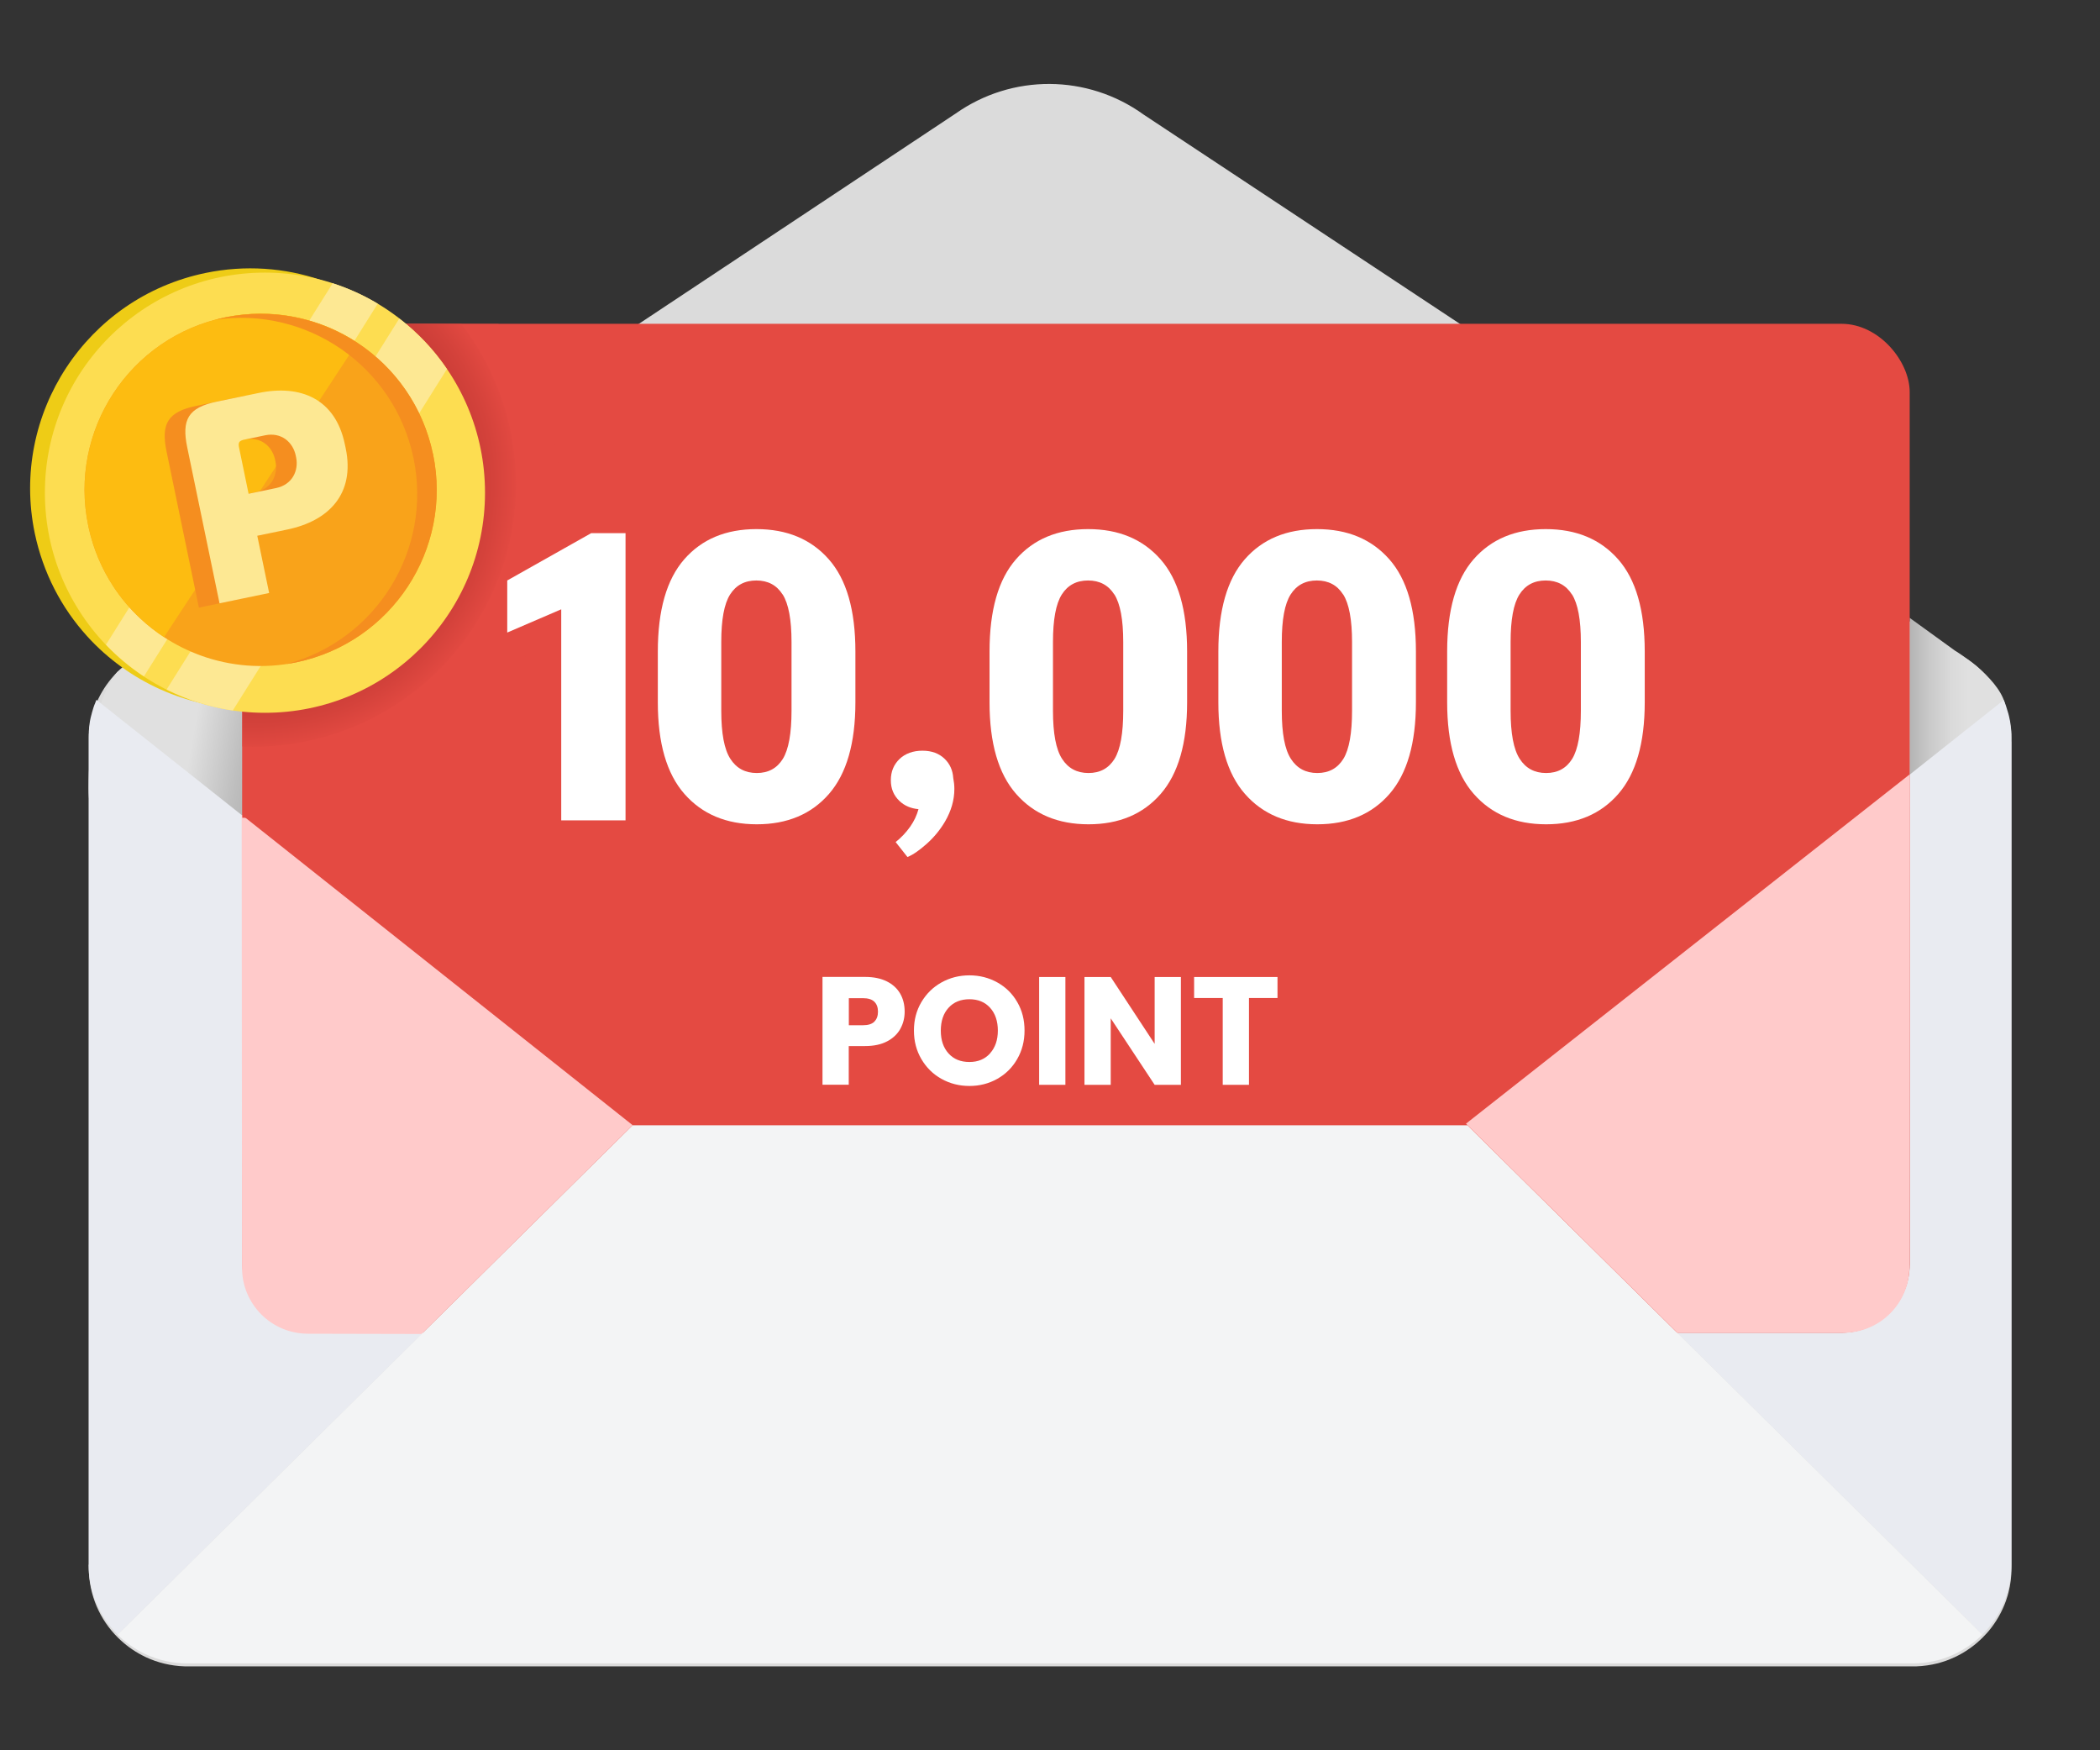 <?xml version="1.0" encoding="UTF-8"?>
<svg id="Layer_2" data-name="Layer 2" xmlns="http://www.w3.org/2000/svg" xmlns:xlink="http://www.w3.org/1999/xlink" viewBox="0 0 240 200">
  <rect x="0" y="0" width="240" height="200" fill="#333333" stroke="none"/>
  <defs>
    <style>
      .cls-1 {
        fill: none;
      }

      .cls-2 {
        fill: #f3f4f5;
      }

      .cls-3 {
        fill: url(#linear-gradient-2);
      }

      .cls-4 {
        fill: #dbdbdb;
      }

      .cls-5 {
        fill: url(#radial-gradient);
      }

      .cls-6 {
        fill: #f58e1f;
      }

      .cls-7 {
        fill: url(#linear-gradient);
      }

      .cls-8 {
        fill: #ffcaca;
      }

      .cls-9 {
        fill: #fdbc11;
      }

      .cls-10 {
        fill: #f9a31a;
      }

      .cls-11 {
        fill: #fff;
      }

      .cls-12 {
        fill: #e9ebf1;
      }

      .cls-13 {
        fill: #e44a42;
      }

      .cls-14 {
        fill: #eecc16;
      }

      .cls-15 {
        fill: #fde893;
      }

      .cls-16 {
        clip-path: url(#clippath);
      }

      .cls-17 {
        fill: #fddd51;
      }
    </style>
    <clipPath id="clippath">
      <rect class="cls-1" width="240" height="200"/>
    </clipPath>
    <linearGradient id="linear-gradient" x1="217.47" y1="81.48" x2="224.97" y2="81.48" gradientUnits="userSpaceOnUse">
      <stop offset="0" stop-color="#adadad"/>
      <stop offset=".02" stop-color="#aeaeae"/>
      <stop offset=".4" stop-color="#c9c9c9"/>
      <stop offset=".74" stop-color="#dadada"/>
      <stop offset="1" stop-color="#e0e0e0"/>
    </linearGradient>
    <linearGradient id="linear-gradient-2" x1="31.56" y1="85.57" x2="22.07" y2="83.87" gradientUnits="userSpaceOnUse">
      <stop offset="0" stop-color="#adadad"/>
      <stop offset=".4" stop-color="#bebebe"/>
      <stop offset="1" stop-color="#e0e0e0"/>
    </linearGradient>
    <radialGradient id="radial-gradient" cx=".23" cy="63.16" fx=".23" fy="63.16" r="30.73" gradientTransform="translate(20.18 -7.31) rotate(-7.53)" gradientUnits="userSpaceOnUse">
      <stop offset="0" stop-color="#932121"/>
      <stop offset=".22" stop-color="#972322"/>
      <stop offset=".44" stop-color="#a32927"/>
      <stop offset=".67" stop-color="#b7332f"/>
      <stop offset=".9" stop-color="#d4423b"/>
      <stop offset="1" stop-color="#e44a42"/>
    </radialGradient>
  </defs>
  <g id="Layer_1-2" data-name="Layer 1">
    <g class="cls-16">
      <g>
        <path class="cls-4" d="M229.88,84.74c0-.12,0-.24,0-.35,0-.04,0-.07,0-.11,0-.09,0-.17-.01-.26,0-.04,0-.07,0-.11,0-.11-.02-.23-.03-.34,0-.03,0-.06-.01-.1,0-.08-.02-.16-.03-.25,0-.05-.01-.1-.02-.14,0-.07-.02-.13-.03-.2,0-.05-.02-.1-.02-.14-.02-.1-.04-.2-.06-.29-.01-.06-.03-.12-.04-.18-.01-.05-.02-.1-.03-.14-.02-.06-.03-.13-.05-.19,0-.04-.02-.07-.03-.11-.06-.23-.13-.46-.21-.69,0-.02-.02-.05-.02-.07-.03-.08-.05-.15-.08-.23,0,0,0,0,0,0-.03-.08-.06-.17-.1-.25,0-.02-.02-.05-.03-.07-.02-.06-.05-.12-.07-.18,0,0,0-.01,0-.02h0c-1-2.35-2.77-4.28-4.99-5.49L130.71,13.1c-6.41-4.63-15.04-4.68-21.5-.12L16.02,74.83c-2.22,1.21-3.99,3.14-4.99,5.48,0,0,0,0,0,0-.07.16-.13.32-.19.48,0,.01-.01.03-.02.04-.03.07-.05.14-.08.22,0,.03-.02.06-.03.08-.07.22-.14.44-.2.67-.01.04-.02.09-.03.13-.02.06-.03.12-.05.18-.01.05-.02.1-.04.16-.01.06-.02.11-.04.17-.02.1-.04.2-.06.3,0,.05-.02.09-.02.14-.01.07-.02.14-.03.21,0,.05-.01.09-.02.14-.01.09-.02.17-.03.26,0,.03,0,.06,0,.09-.01.11-.02.23-.03.34,0,.03,0,.07,0,.1,0,.09-.01.18-.01.26,0,.04,0,.07,0,.11,0,.12,0,.24,0,.36v94.39c0,3.13,1.27,5.95,3.33,7.99.81.8,1.73,1.48,2.75,2.01.15.08.29.15.44.22,1.35.63,2.85,1,4.43,1.05,0,0,0,0,0,0,.07,0,.14,0,.2,0,.04,0,.08,0,.11,0h197.22s.09,0,.14,0c.06,0,.12,0,.18,0,.02,0,.05,0,.07,0,.83-.03,1.63-.15,2.4-.34.02,0,.03,0,.05-.01.08-.02.16-.04.25-.07.02,0,.04-.01.05-.02.08-.02.16-.05.24-.07.49-.15.96-.34,1.41-.55.15-.07.29-.14.44-.22.29-.15.57-.31.84-.49.54-.35,1.06-.74,1.53-1.18.12-.11.24-.22.35-.33.18-.18.35-.36.51-.54.07-.08.13-.15.2-.23.84-1.01,1.51-2.17,1.96-3.43.07-.19.13-.39.19-.59.04-.12.07-.25.1-.37.23-.9.35-1.84.35-2.82h0v-94.39s0,0,0,0Z"/>
        <path class="cls-7" d="M218.26,70.61l5.14,3.72s4.88,2.93,5.73,6.04c.77,2.84-10.89,11.98-10.89,11.98v-21.74Z"/>
        <path class="cls-3" d="M25.85,105.89l6.05-41.6-18.46,12.46s-3.32,3.48-3.32,13.3c0,11.96,15.73,15.84,15.73,15.84Z"/>
        <path class="cls-12" d="M10.12,178.79c0,3.13,1.27,5.95,3.33,7.99l58.86-58.21L11.02,79.97s0,0,0,0c-.07.16-.13.32-.19.48,0,.01-.01.03-.02.04-.03.07-.05.14-.08.22,0,.03-.02.06-.03.08-.07.22-.14.44-.2.67-.01.04-.02.09-.03.13-.02.06-.03.12-.05.18-.01.05-.02.1-.04.16-.01.06-.02.11-.04.17-.02.1-.04.2-.06.3,0,.05-.02.09-.02.14-.01.07-.02.14-.03.21,0,.05-.01.09-.02.14-.01.09-.02.17-.03.26,0,.03,0,.06,0,.09-.01.11-.02.23-.03.34,0,.03,0,.07,0,.1,0,.09-.01.18-.01.26,0,.04,0,.07,0,.11,0,.12,0,.24,0,.36v94.39Z"/>
        <path class="cls-12" d="M167.71,128.58l58.85,58.2c1.41-1.4,2.45-3.18,2.96-5.17.23-.9.35-1.84.35-2.82v-94.39s0,0,0,0c0-.12,0-.24,0-.35,0-.04,0-.07,0-.11,0-.09,0-.17-.01-.26,0-.04,0-.07,0-.11,0-.11-.02-.23-.03-.34,0-.03,0-.06-.01-.1,0-.08-.02-.16-.03-.25,0-.05-.01-.1-.02-.14,0-.07-.02-.13-.03-.2,0-.05-.02-.1-.02-.14-.02-.1-.04-.2-.06-.29-.01-.06-.03-.12-.04-.18-.01-.05-.02-.1-.03-.14-.02-.06-.03-.13-.05-.19,0-.04-.02-.07-.03-.11-.06-.23-.13-.46-.21-.69,0-.02-.02-.05-.02-.07-.03-.08-.05-.15-.08-.23,0,0,0,0,0,0-.06-.17-.13-.34-.2-.51l-61.27,48.59Z"/>
        <rect class="cls-13" x="27.7" y="37" width="190.55" height="115.29" rx="7.79" ry="7.79"/>
        <path class="cls-8" d="M27.62,93.1l.04,51.77c0,4.17,3.38,7.54,7.55,7.53l12.97.03,24.12-23.86-44.68-35.47Z"/>
        <path class="cls-13" d="M61.77,45.48c-1.21-3.07-2.84-5.91-4.81-8.45l-21.41-.03c-4.3,0-7.79,3.48-7.8,7.78l-.04,30.41-.02,18.25c2,.08,4.03,0,6.08-.28,19.19-2.54,32.7-20.15,30.16-39.35-.39-2.92-1.12-5.71-2.16-8.34Z"/>
        <path class="cls-5" d="M56.86,44.26c-1.04-2.63-2.43-5.05-4.11-7.23l-18.32-.03c-3.68,0-6.67,2.97-6.67,6.65l-.04,26.03-.02,15.62c1.71.07,3.45,0,5.2-.24,16.42-2.17,27.98-17.24,25.81-33.67-.33-2.5-.96-4.89-1.85-7.13Z"/>
        <path class="cls-2" d="M167.71,128.58h-95.41s0,0,0,0l-58.86,58.21c.92.92,2,1.67,3.19,2.23,1.45.67,3.06,1.05,4.76,1.05h197.21c1.72,0,3.34-.38,4.8-1.07,1.18-.56,2.25-1.31,3.16-2.22l-58.85-58.2Z"/>
        <g>
          <path class="cls-14" d="M53.22,50.71c2.82,13.6-5.92,26.91-19.52,29.73-7.17,1.49-14.26-.24-19.77-4.2-1.45-1.04-2.79-2.23-3.99-3.56-2.91-3.21-5.02-7.22-5.97-11.76-2.82-13.6,5.92-26.91,19.52-29.73,4.55-.94,9.07-.59,13.17.8,1.7.58,3.32,1.33,4.85,2.25,5.82,3.48,10.23,9.3,11.71,16.47h0Z"/>
          <g>
            <circle class="cls-17" cx="30.28" cy="56.3" r="25.15"/>
            <path class="cls-15" d="M38.02,32.37l-25.91,41.3c1.31,1.37,2.77,2.59,4.34,3.62l26.72-42.59c-1.62-.97-3.35-1.75-5.15-2.33Z"/>
            <path class="cls-15" d="M45.64,36.39l-26.6,42.4c2.36,1.18,4.91,2,7.56,2.4l24.48-39.02c-1.51-2.22-3.35-4.16-5.45-5.77Z"/>
            <g>
              <path class="cls-10" d="M49.49,51.89c2.26,10.88-4.74,21.53-15.62,23.79-3.79.79-7.55.45-10.94-.78-1.48-.54-2.88-1.24-4.19-2.1-.96-.63-1.87-1.34-2.71-2.13-1.16-1.08-2.2-2.31-3.08-3.66-1.31-1.99-2.28-4.25-2.82-6.71-.02-.08-.04-.16-.05-.24-2.26-10.88,4.74-21.53,15.62-23.79.08-.02.16-.03.24-.05,2.47-.48,4.93-.49,7.27-.08,1.59.28,3.12.74,4.58,1.37,1.06.46,2.07,1.01,3.03,1.64,1.31.86,2.51,1.87,3.59,3.01,2.48,2.62,4.28,5.94,5.07,9.73h0Z"/>
              <path class="cls-9" d="M40.83,39.16l-22.08,33.64c-.96-.63-1.87-1.34-2.71-2.13-1.16-1.08-2.2-2.31-3.08-3.66-1.31-1.99-2.28-4.25-2.82-6.71-.02-.08-.04-.16-.05-.24-2.26-10.88,4.74-21.53,15.62-23.79.08-.02.16-.03.24-.05,2.47-.48,4.93-.49,7.27-.08,1.59.28,3.12.74,4.58,1.37,1.06.46,2.07,1.01,3.03,1.64h0Z"/>
              <path class="cls-6" d="M49.49,51.89c2.26,10.88-4.74,21.53-15.62,23.79-.37.08-.75.14-1.12.2,10.24-2.72,16.69-13.02,14.51-23.52-2.18-10.51-12.18-17.39-22.67-15.82.36-.1.73-.18,1.11-.26,10.88-2.26,21.53,4.74,23.79,15.62h0Z"/>
            </g>
            <g>
              <path class="cls-6" d="M27.04,61.7l1.36,6.55-5.67,1.18-3.69-17.81c-.66-3.17.09-4.56,3.39-5.24l4.79-.99c4.76-.99,8.75.66,9.83,5.86l.1.47c1.08,5.2-1.93,8.3-6.69,9.28l-3.41.71ZM26.05,56.9l3.14-.65c1.84-.38,2.61-1.98,2.29-3.52l-.04-.19c-.32-1.54-1.65-2.7-3.5-2.32l-2.34.49c-.63.13-.77.3-.63.96l1.08,5.23Z"/>
              <path class="cls-15" d="M29.4,61.21l1.36,6.55-5.67,1.18-3.69-17.81c-.66-3.17.09-4.56,3.39-5.24l4.79-.99c4.76-.99,8.75.66,9.83,5.86l.1.47c1.08,5.2-1.93,8.3-6.69,9.28l-3.41.71ZM28.41,56.42l3.14-.65c1.84-.38,2.61-1.98,2.29-3.52l-.04-.19c-.32-1.54-1.65-2.7-3.5-2.32l-2.34.49c-.63.13-.77.3-.63.96l1.08,5.23Z"/>
            </g>
          </g>
        </g>
        <g>
          <path class="cls-11" d="M64.15,69.62l-6.18,2.66v-5.95s9.6-5.41,9.6-5.41h3.92v32.82h-7.35v-24.12Z"/>
          <path class="cls-11" d="M94.74,90.72c-2.01,2.31-4.76,3.47-8.25,3.47s-6.24-1.16-8.27-3.47c-2.03-2.31-3.04-5.8-3.04-10.46v-5.82c0-4.72,1.01-8.23,3.02-10.53,2.01-2.3,4.76-3.45,8.25-3.45s6.24,1.15,8.27,3.45,3.04,5.81,3.04,10.53v5.82c0,4.66-1.01,8.15-3.02,10.46ZM89.44,67.93c-.68-1.07-1.68-1.6-3-1.6s-2.32.53-3,1.6c-.68,1.07-1.01,2.88-1.01,5.43v7.85c0,2.59.34,4.42,1.04,5.5.69,1.08,1.7,1.62,3.02,1.62s2.31-.54,2.98-1.62c.66-1.08.99-2.92.99-5.5v-7.85c0-2.55-.34-4.37-1.01-5.43Z"/>
          <path class="cls-11" d="M108.94,88.87c-.06-.85-.38-1.57-.96-2.14-.65-.64-1.5-.95-2.56-.95s-1.96.32-2.62.95c-.66.64-.99,1.44-.99,2.42s.33,1.75.99,2.38c.57.54,1.29.85,2.17.93-.19.7-.5,1.36-.94,1.99-.48.68-1.03,1.26-1.67,1.77l1.35,1.71c.64-.26,1.37-.77,2.2-1.51.83-.74,1.53-1.59,2.09-2.54.71-1.22,1.07-2.46,1.07-3.73,0-.43-.05-.86-.13-1.27Z"/>
          <path class="cls-11" d="M132.65,90.72c-2.01,2.31-4.76,3.47-8.25,3.47-3.49,0-6.24-1.16-8.27-3.47-2.03-2.31-3.04-5.8-3.04-10.46v-5.82c0-4.72,1.01-8.23,3.02-10.53,2.01-2.3,4.76-3.45,8.25-3.45s6.24,1.15,8.27,3.45,3.04,5.81,3.04,10.53v5.82c0,4.66-1.01,8.15-3.02,10.46ZM127.35,67.93c-.68-1.07-1.68-1.6-3-1.6s-2.32.53-3,1.6c-.68,1.07-1.01,2.88-1.01,5.43v7.85c0,2.59.34,4.42,1.04,5.5.69,1.08,1.7,1.62,3.02,1.62s2.31-.54,2.98-1.62c.66-1.08.99-2.92.99-5.5v-7.85c0-2.55-.34-4.37-1.01-5.43Z"/>
          <path class="cls-11" d="M158.8,90.72c-2.01,2.31-4.76,3.47-8.25,3.47s-6.24-1.16-8.27-3.47c-2.03-2.31-3.04-5.8-3.04-10.46v-5.82c0-4.72,1.01-8.23,3.02-10.53,2.01-2.3,4.76-3.45,8.25-3.45,3.49,0,6.24,1.15,8.27,3.45s3.04,5.81,3.04,10.53v5.82c0,4.66-1.01,8.15-3.02,10.46ZM153.5,67.93c-.68-1.07-1.68-1.6-3-1.6s-2.32.53-3,1.6c-.68,1.07-1.01,2.88-1.01,5.43v7.85c0,2.59.34,4.42,1.04,5.5.69,1.08,1.7,1.62,3.02,1.62s2.31-.54,2.98-1.62c.66-1.08.99-2.92.99-5.5v-7.85c0-2.55-.34-4.37-1.01-5.43Z"/>
          <path class="cls-11" d="M184.95,90.72c-2.01,2.31-4.76,3.47-8.25,3.47s-6.24-1.16-8.27-3.47c-2.03-2.31-3.04-5.8-3.04-10.46v-5.82c0-4.72,1.01-8.23,3.02-10.53,2.01-2.3,4.76-3.45,8.25-3.45s6.24,1.15,8.27,3.45,3.04,5.81,3.04,10.53v5.82c0,4.66-1.01,8.15-3.02,10.46ZM179.65,67.93c-.68-1.07-1.68-1.6-3-1.6s-2.32.53-3,1.6c-.68,1.07-1.01,2.88-1.01,5.43v7.85c0,2.59.34,4.42,1.04,5.5.69,1.08,1.7,1.62,3.02,1.62s2.31-.54,2.98-1.62c.66-1.08.99-2.92.99-5.5v-7.85c0-2.55-.34-4.37-1.01-5.43Z"/>
        </g>
        <g>
          <path class="cls-11" d="M102.9,117.56c-.33.59-.83,1.07-1.51,1.43s-1.52.54-2.53.54h-1.86v4.42h-3v-12.32h4.86c.98,0,1.81.17,2.49.51s1.19.81,1.53,1.4.51,1.28.51,2.05c0,.71-.16,1.37-.49,1.96ZM99.92,116.74c.28-.27.42-.65.42-1.14s-.14-.87-.42-1.14c-.28-.27-.71-.4-1.28-.4h-1.63v3.09h1.63c.57,0,1-.13,1.28-.4Z"/>
          <path class="cls-11" d="M107.6,123.28c-.97-.54-1.73-1.29-2.3-2.26s-.85-2.05-.85-3.26.28-2.29.85-3.25c.57-.96,1.33-1.71,2.3-2.25.97-.54,2.03-.81,3.19-.81s2.22.27,3.19.81c.97.54,1.73,1.29,2.28,2.25.56.96.83,2.04.83,3.25s-.28,2.29-.84,3.26-1.32,1.72-2.28,2.26-2.02.81-3.18.81-2.22-.27-3.19-.81ZM113.15,120.36c.59-.66.89-1.52.89-2.6s-.3-1.96-.89-2.61c-.59-.65-1.38-.97-2.36-.97s-1.79.32-2.38.97c-.59.64-.89,1.52-.89,2.62s.3,1.96.89,2.61c.59.65,1.38.97,2.38.97s1.77-.33,2.36-.98Z"/>
          <path class="cls-11" d="M121.76,111.64v12.32h-3v-12.32h3Z"/>
          <path class="cls-11" d="M134.96,123.96h-3l-5.02-7.6v7.6h-3v-12.32h3l5.02,7.64v-7.64h3v12.32Z"/>
          <path class="cls-11" d="M146,111.64v2.4h-3.26v9.92h-3v-9.92h-3.27v-2.4h9.53Z"/>
        </g>
        <path class="cls-8" d="M218.26,88.47l-.04,56.29c0,4.17-3.38,7.54-7.55,7.53h-18.97s-24.16-23.89-24.16-23.89l50.73-39.93Z"/>
      </g>
    </g>
  </g>
</svg>